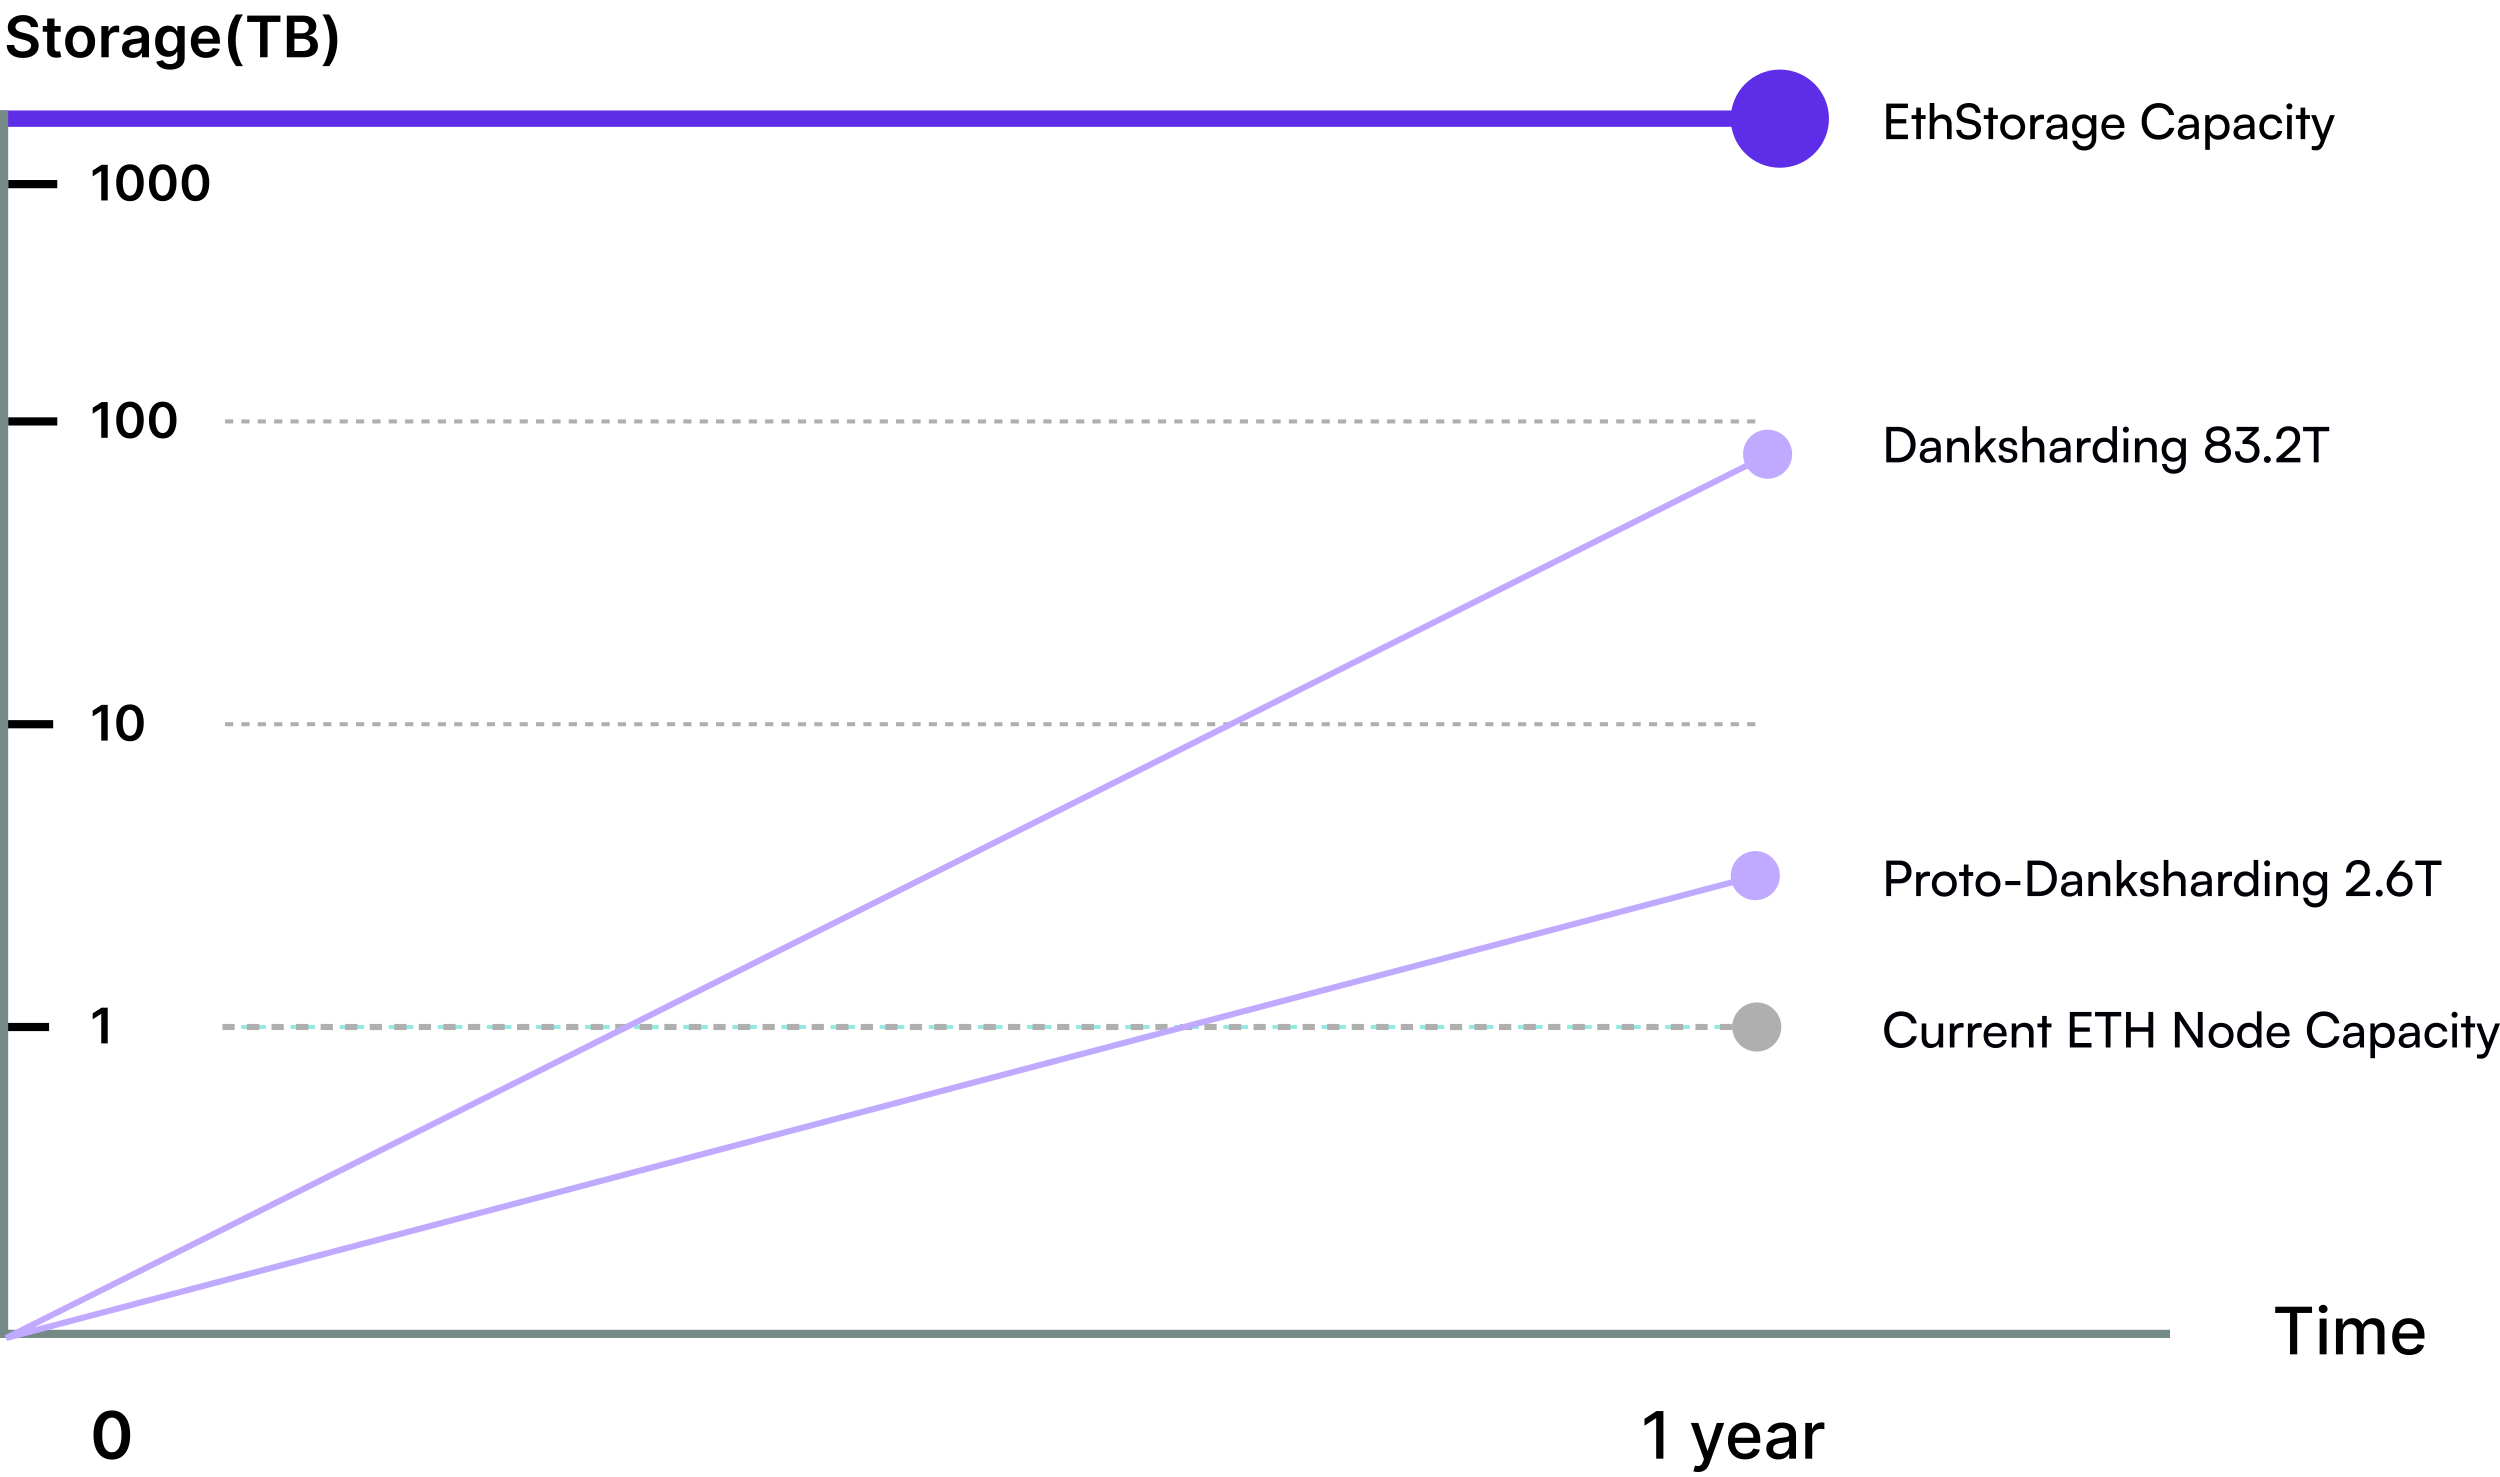 <svg width="611" height="361" viewBox="0 0 611 361" fill="none" xmlns="http://www.w3.org/2000/svg">
<path d="M406.534 344.864V356.5H404.773V346.625H404.705L401.92 348.443V346.761L404.824 344.864H406.534ZM415.013 359.773C414.759 359.773 414.528 359.752 414.32 359.71C414.111 359.672 413.956 359.631 413.854 359.585L414.263 358.193C414.573 358.277 414.85 358.313 415.092 358.301C415.335 358.29 415.549 358.199 415.734 358.028C415.924 357.858 416.09 357.58 416.234 357.193L416.445 356.614L413.251 347.773H415.07L417.28 354.545H417.371L419.581 347.773H421.405L417.808 357.665C417.642 358.119 417.429 358.504 417.172 358.818C416.914 359.136 416.607 359.375 416.251 359.534C415.895 359.693 415.482 359.773 415.013 359.773ZM426.466 356.676C425.606 356.676 424.866 356.492 424.244 356.125C423.627 355.754 423.15 355.233 422.812 354.562C422.479 353.888 422.312 353.098 422.312 352.193C422.312 351.299 422.479 350.511 422.812 349.83C423.15 349.148 423.619 348.616 424.222 348.233C424.828 347.85 425.536 347.659 426.347 347.659C426.839 347.659 427.316 347.741 427.778 347.903C428.241 348.066 428.655 348.322 429.023 348.67C429.39 349.019 429.68 349.472 429.892 350.028C430.104 350.581 430.21 351.254 430.21 352.045V352.648H423.273V351.375H428.545C428.545 350.928 428.455 350.532 428.273 350.188C428.091 349.839 427.835 349.564 427.506 349.364C427.18 349.163 426.797 349.062 426.358 349.062C425.881 349.062 425.464 349.18 425.108 349.415C424.756 349.646 424.483 349.949 424.29 350.324C424.1 350.695 424.006 351.098 424.006 351.534V352.528C424.006 353.112 424.108 353.608 424.312 354.017C424.521 354.426 424.811 354.739 425.182 354.955C425.553 355.167 425.987 355.273 426.483 355.273C426.805 355.273 427.098 355.227 427.364 355.136C427.629 355.042 427.858 354.902 428.051 354.716C428.244 354.53 428.392 354.301 428.494 354.028L430.102 354.318C429.973 354.792 429.742 355.206 429.409 355.562C429.08 355.915 428.665 356.189 428.165 356.386C427.669 356.58 427.102 356.676 426.466 356.676ZM434.635 356.693C434.082 356.693 433.582 356.591 433.135 356.386C432.688 356.178 432.334 355.877 432.072 355.483C431.815 355.089 431.686 354.606 431.686 354.034C431.686 353.542 431.781 353.136 431.97 352.818C432.16 352.5 432.415 352.248 432.737 352.062C433.059 351.877 433.419 351.737 433.817 351.642C434.214 351.547 434.62 351.475 435.033 351.426C435.555 351.366 435.98 351.316 436.305 351.278C436.631 351.237 436.868 351.17 437.016 351.08C437.163 350.989 437.237 350.841 437.237 350.636V350.597C437.237 350.1 437.097 349.716 436.817 349.443C436.54 349.17 436.127 349.034 435.578 349.034C435.006 349.034 434.555 349.161 434.226 349.415C433.9 349.665 433.675 349.943 433.55 350.25L431.953 349.886C432.143 349.356 432.419 348.928 432.783 348.602C433.15 348.273 433.572 348.034 434.05 347.886C434.527 347.735 435.029 347.659 435.555 347.659C435.904 347.659 436.273 347.701 436.663 347.784C437.057 347.864 437.425 348.011 437.766 348.227C438.11 348.443 438.393 348.752 438.612 349.153C438.832 349.551 438.942 350.068 438.942 350.705V356.5H437.283V355.307H437.214C437.105 355.527 436.94 355.742 436.72 355.955C436.5 356.167 436.218 356.343 435.874 356.483C435.529 356.623 435.116 356.693 434.635 356.693ZM435.004 355.33C435.474 355.33 435.875 355.237 436.209 355.051C436.546 354.866 436.802 354.623 436.976 354.324C437.154 354.021 437.243 353.697 437.243 353.352V352.227C437.182 352.288 437.065 352.345 436.891 352.398C436.72 352.447 436.525 352.491 436.305 352.528C436.086 352.562 435.872 352.595 435.663 352.625C435.455 352.652 435.281 352.674 435.141 352.693C434.811 352.735 434.51 352.805 434.237 352.903C433.968 353.002 433.752 353.144 433.589 353.33C433.43 353.511 433.351 353.754 433.351 354.057C433.351 354.477 433.506 354.795 433.817 355.011C434.127 355.223 434.523 355.33 435.004 355.33ZM441.205 356.5V347.773H442.847V349.159H442.938C443.097 348.689 443.377 348.32 443.778 348.051C444.184 347.778 444.642 347.642 445.153 347.642C445.259 347.642 445.384 347.646 445.528 347.653C445.676 347.661 445.792 347.67 445.875 347.682V349.307C445.807 349.288 445.686 349.267 445.511 349.244C445.337 349.218 445.163 349.205 444.989 349.205C444.587 349.205 444.229 349.29 443.915 349.46C443.604 349.627 443.358 349.86 443.176 350.159C442.994 350.455 442.903 350.792 442.903 351.17V356.5H441.205Z" fill="black"/>
<path d="M55 177H431" stroke="#AFAFAF" stroke-dasharray="2 2"/>
<path d="M55 103H431" stroke="#AFAFAF" stroke-dasharray="2 2"/>
<path d="M10 29H431" stroke="#E4CC0C" stroke-dasharray="2 2"/>
<path d="M55 251H431" stroke="#93EAE2" stroke-dasharray="2 2"/>
<path fill-rule="evenodd" clip-rule="evenodd" d="M2 46H14V44H2V46ZM14 104H2V102H14V104ZM1 178H13V176H1V178ZM0 252H12V250H0V252Z" fill="black"/>
<path d="M26.325 40.273V49H24.744V41.811H24.693L22.652 43.115V41.666L24.821 40.273H26.325ZM31.767 49.166C31.065 49.166 30.463 48.989 29.96 48.633C29.46 48.276 29.075 47.76 28.805 47.087C28.538 46.41 28.405 45.597 28.405 44.645C28.408 43.693 28.543 42.883 28.81 42.216C29.079 41.545 29.465 41.034 29.965 40.682C30.467 40.33 31.068 40.153 31.767 40.153C32.466 40.153 33.067 40.33 33.57 40.682C34.072 41.034 34.457 41.545 34.724 42.216C34.994 42.886 35.129 43.696 35.129 44.645C35.129 45.599 34.994 46.415 34.724 47.091C34.457 47.764 34.072 48.278 33.57 48.633C33.07 48.989 32.469 49.166 31.767 49.166ZM31.767 47.832C32.312 47.832 32.743 47.564 33.058 47.027C33.376 46.487 33.535 45.693 33.535 44.645C33.535 43.952 33.463 43.369 33.318 42.898C33.173 42.426 32.969 42.071 32.705 41.832C32.44 41.591 32.128 41.47 31.767 41.47C31.224 41.47 30.796 41.74 30.48 42.28C30.165 42.817 30.006 43.605 30.003 44.645C30 45.341 30.07 45.926 30.212 46.401C30.357 46.875 30.561 47.233 30.825 47.474C31.09 47.713 31.403 47.832 31.767 47.832ZM39.771 49.166C39.069 49.166 38.467 48.989 37.964 48.633C37.464 48.276 37.079 47.76 36.809 47.087C36.542 46.41 36.409 45.597 36.409 44.645C36.412 43.693 36.547 42.883 36.814 42.216C37.084 41.545 37.468 41.034 37.968 40.682C38.471 40.33 39.072 40.153 39.771 40.153C40.47 40.153 41.071 40.33 41.574 40.682C42.076 41.034 42.461 41.545 42.728 42.216C42.998 42.886 43.133 43.696 43.133 44.645C43.133 45.599 42.998 46.415 42.728 47.091C42.461 47.764 42.076 48.278 41.574 48.633C41.074 48.989 40.473 49.166 39.771 49.166ZM39.771 47.832C40.316 47.832 40.747 47.564 41.062 47.027C41.38 46.487 41.539 45.693 41.539 44.645C41.539 43.952 41.467 43.369 41.322 42.898C41.177 42.426 40.973 42.071 40.709 41.832C40.444 41.591 40.132 41.47 39.771 41.47C39.228 41.47 38.799 41.74 38.484 42.28C38.169 42.817 38.01 43.605 38.007 44.645C38.004 45.341 38.074 45.926 38.216 46.401C38.36 46.875 38.565 47.233 38.829 47.474C39.093 47.713 39.407 47.832 39.771 47.832ZM47.775 49.166C47.073 49.166 46.471 48.989 45.968 48.633C45.468 48.276 45.083 47.76 44.813 47.087C44.546 46.41 44.413 45.597 44.413 44.645C44.416 43.693 44.55 42.883 44.818 42.216C45.087 41.545 45.472 41.034 45.972 40.682C46.475 40.33 47.076 40.153 47.775 40.153C48.474 40.153 49.075 40.33 49.577 40.682C50.08 41.034 50.465 41.545 50.732 42.216C51.002 42.886 51.137 43.696 51.137 44.645C51.137 45.599 51.002 46.415 50.732 47.091C50.465 47.764 50.08 48.278 49.577 48.633C49.077 48.989 48.477 49.166 47.775 49.166ZM47.775 47.832C48.32 47.832 48.751 47.564 49.066 47.027C49.384 46.487 49.543 45.693 49.543 44.645C49.543 43.952 49.471 43.369 49.326 42.898C49.181 42.426 48.977 42.071 48.712 41.832C48.448 41.591 48.136 41.47 47.775 41.47C47.232 41.47 46.803 41.74 46.488 42.28C46.173 42.817 46.014 43.605 46.011 44.645C46.008 45.341 46.077 45.926 46.219 46.401C46.364 46.875 46.569 47.233 46.833 47.474C47.097 47.713 47.411 47.832 47.775 47.832Z" fill="black"/>
<path d="M26.325 172.273V181H24.744V173.811H24.693L22.652 175.115V173.666L24.821 172.273H26.325ZM31.767 181.166C31.065 181.166 30.463 180.989 29.96 180.634C29.46 180.276 29.075 179.76 28.805 179.087C28.538 178.411 28.405 177.597 28.405 176.645C28.408 175.693 28.543 174.884 28.81 174.216C29.079 173.545 29.465 173.034 29.965 172.682C30.467 172.33 31.068 172.153 31.767 172.153C32.466 172.153 33.067 172.33 33.57 172.682C34.072 173.034 34.457 173.545 34.724 174.216C34.994 174.886 35.129 175.696 35.129 176.645C35.129 177.599 34.994 178.415 34.724 179.091C34.457 179.764 34.072 180.278 33.57 180.634C33.07 180.989 32.469 181.166 31.767 181.166ZM31.767 179.832C32.312 179.832 32.743 179.564 33.058 179.027C33.376 178.487 33.535 177.693 33.535 176.645C33.535 175.952 33.463 175.369 33.318 174.898C33.173 174.426 32.969 174.071 32.705 173.832C32.44 173.591 32.128 173.47 31.767 173.47C31.224 173.47 30.796 173.74 30.48 174.28C30.165 174.817 30.006 175.605 30.003 176.645C30 177.341 30.07 177.926 30.212 178.401C30.357 178.875 30.561 179.233 30.825 179.474C31.09 179.713 31.403 179.832 31.767 179.832Z" fill="black"/>
<path d="M26.325 98.273V107H24.744V99.811H24.693L22.652 101.115V99.666L24.821 98.273H26.325ZM31.767 107.166C31.065 107.166 30.463 106.989 29.96 106.634C29.46 106.276 29.075 105.76 28.805 105.087C28.538 104.411 28.405 103.597 28.405 102.645C28.408 101.693 28.543 100.884 28.81 100.216C29.079 99.546 29.465 99.034 29.965 98.682C30.467 98.329 31.068 98.153 31.767 98.153C32.466 98.153 33.067 98.329 33.57 98.682C34.072 99.034 34.457 99.546 34.724 100.216C34.994 100.886 35.129 101.696 35.129 102.645C35.129 103.599 34.994 104.415 34.724 105.091C34.457 105.764 34.072 106.278 33.57 106.634C33.07 106.989 32.469 107.166 31.767 107.166ZM31.767 105.832C32.312 105.832 32.743 105.564 33.058 105.027C33.376 104.487 33.535 103.693 33.535 102.645C33.535 101.952 33.463 101.369 33.318 100.898C33.173 100.426 32.969 100.071 32.705 99.832C32.44 99.591 32.128 99.47 31.767 99.47C31.224 99.47 30.796 99.74 30.48 100.28C30.165 100.817 30.006 101.605 30.003 102.645C30 103.341 30.07 103.926 30.212 104.401C30.357 104.875 30.561 105.233 30.825 105.474C31.09 105.713 31.403 105.832 31.767 105.832ZM39.771 107.166C39.069 107.166 38.467 106.989 37.964 106.634C37.464 106.276 37.079 105.76 36.809 105.087C36.542 104.411 36.409 103.597 36.409 102.645C36.412 101.693 36.547 100.884 36.814 100.216C37.084 99.546 37.468 99.034 37.968 98.682C38.471 98.329 39.072 98.153 39.771 98.153C40.47 98.153 41.071 98.329 41.574 98.682C42.076 99.034 42.461 99.546 42.728 100.216C42.998 100.886 43.133 101.696 43.133 102.645C43.133 103.599 42.998 104.415 42.728 105.091C42.461 105.764 42.076 106.278 41.574 106.634C41.074 106.989 40.473 107.166 39.771 107.166ZM39.771 105.832C40.316 105.832 40.747 105.564 41.062 105.027C41.38 104.487 41.539 103.693 41.539 102.645C41.539 101.952 41.467 101.369 41.322 100.898C41.177 100.426 40.973 100.071 40.709 99.832C40.444 99.591 40.132 99.47 39.771 99.47C39.228 99.47 38.799 99.74 38.484 100.28C38.169 100.817 38.01 101.605 38.007 102.645C38.004 103.341 38.074 103.926 38.216 104.401C38.36 104.875 38.565 105.233 38.829 105.474C39.093 105.713 39.407 105.832 39.771 105.832Z" fill="black"/>
<path d="M26.325 246.273V255H24.744V247.811H24.693L22.652 249.115V247.666L24.821 246.273H26.325Z" fill="black"/>
<path d="M27.335 356.722C26.4 356.722 25.597 356.485 24.926 356.011C24.259 355.534 23.746 354.847 23.386 353.949C23.03 353.047 22.852 351.962 22.852 350.693C22.856 349.424 23.036 348.345 23.392 347.455C23.752 346.561 24.265 345.879 24.932 345.409C25.602 344.939 26.403 344.705 27.335 344.705C28.267 344.705 29.068 344.939 29.739 345.409C30.409 345.879 30.922 346.561 31.278 347.455C31.638 348.348 31.818 349.428 31.818 350.693C31.818 351.966 31.638 353.053 31.278 353.955C30.922 354.852 30.409 355.538 29.739 356.011C29.072 356.485 28.271 356.722 27.335 356.722ZM27.335 354.943C28.062 354.943 28.636 354.585 29.057 353.869C29.481 353.15 29.693 352.091 29.693 350.693C29.693 349.769 29.597 348.992 29.403 348.364C29.21 347.735 28.938 347.261 28.585 346.943C28.233 346.621 27.816 346.46 27.335 346.46C26.612 346.46 26.04 346.82 25.619 347.54C25.199 348.256 24.987 349.307 24.983 350.693C24.979 351.621 25.072 352.402 25.261 353.034C25.454 353.667 25.727 354.144 26.079 354.466C26.432 354.784 26.85 354.943 27.335 354.943Z" fill="black"/>
<path d="M0 29H430" stroke="#5E2DE8" stroke-width="4"/>
<path d="M54.355 251L432.855 251" stroke="#AFAFAF" stroke-width="1.5" stroke-dasharray="3 3"/>
<circle cx="429.355" cy="251" r="6" fill="#AFAFAF"/>
<path d="M1 27L1 326L530.355 326" stroke="#758987" stroke-width="2"/>
<circle cx="435" cy="29" r="12" fill="#5E2DE8"/>
<circle cx="432" cy="111" r="6" fill="#C0AAFF"/>
<circle cx="429" cy="214" r="6" fill="#C0AAFF"/>
<path d="M466.3 34H461.008V25.324H466.3V26.404H462.184V29.116H465.892V30.16H462.184V32.908H466.3V34ZM469.468 34H468.34V29.08H467.188V28.132H468.34V26.296H469.468V28.132H470.62V29.08H469.468V34ZM472.76 33.988H471.632V25.168H472.76V29.032C473.132 28.396 473.84 27.964 474.752 27.964C476.252 27.964 476.972 28.912 476.972 30.412V34H475.844V30.664C475.844 29.476 475.28 28.996 474.44 28.996C473.348 28.996 472.76 29.788 472.76 30.796V33.988ZM478.223 27.664C478.223 26.176 479.423 25.168 481.211 25.168C482.867 25.168 483.935 26.092 484.031 27.592H482.843C482.783 26.728 482.171 26.224 481.199 26.224C480.107 26.224 479.399 26.776 479.399 27.628C479.399 28.324 479.795 28.744 480.611 28.936L482.039 29.272C483.455 29.596 484.175 30.364 484.175 31.588C484.175 33.148 482.963 34.144 481.115 34.144C479.351 34.144 478.175 33.22 478.103 31.732H479.303C479.327 32.56 480.023 33.088 481.115 33.088C482.267 33.088 482.999 32.548 482.999 31.684C482.999 31 482.627 30.568 481.799 30.376L480.371 30.052C478.955 29.728 478.223 28.912 478.223 27.664ZM487.117 34H485.989V29.08H484.837V28.132H485.989V26.296H487.117V28.132H488.269V29.08H487.117V34ZM488.838 31.06C488.838 29.248 490.134 27.976 491.898 27.976C493.65 27.976 494.946 29.248 494.946 31.06C494.946 32.872 493.65 34.144 491.898 34.144C490.134 34.144 488.838 32.872 488.838 31.06ZM489.978 31.06C489.978 32.284 490.758 33.136 491.898 33.136C493.026 33.136 493.818 32.284 493.818 31.06C493.818 29.836 493.026 28.984 491.898 28.984C490.758 28.984 489.978 29.836 489.978 31.06ZM499.555 28.084V29.116H499.051C497.983 29.116 497.323 29.764 497.323 30.892V34H496.195V28.144H497.251L497.323 29.032C497.563 28.42 498.151 28.012 498.955 28.012C499.159 28.012 499.327 28.036 499.555 28.084ZM502.095 34.144C500.835 34.144 500.091 33.436 500.091 32.368C500.091 31.288 500.895 30.616 502.275 30.508L504.123 30.364V30.196C504.123 29.212 503.535 28.864 502.743 28.864C501.795 28.864 501.255 29.284 501.255 29.992H500.271C500.271 28.768 501.279 27.964 502.791 27.964C504.243 27.964 505.227 28.732 505.227 30.316V34H504.267L504.147 33.052C503.847 33.724 503.043 34.144 502.095 34.144ZM502.419 33.268C503.487 33.268 504.135 32.572 504.135 31.468V31.156L502.635 31.276C501.639 31.372 501.231 31.756 501.231 32.332C501.231 32.956 501.687 33.268 502.419 33.268ZM506.417 30.916C506.417 29.26 507.485 27.964 509.189 27.964C510.137 27.964 510.869 28.396 511.241 29.128L511.325 28.132H512.333V33.76C512.333 35.608 511.193 36.784 509.393 36.784C507.797 36.784 506.705 35.884 506.489 34.396H507.617C507.761 35.26 508.409 35.764 509.393 35.764C510.497 35.764 511.217 35.044 511.217 33.928V32.752C510.833 33.436 510.065 33.844 509.141 33.844C507.473 33.844 506.417 32.56 506.417 30.916ZM507.545 30.892C507.545 31.996 508.229 32.86 509.333 32.86C510.473 32.86 511.169 32.044 511.169 30.892C511.169 29.764 510.497 28.948 509.345 28.948C508.217 28.948 507.545 29.812 507.545 30.892ZM516.493 34.144C514.765 34.144 513.577 32.896 513.577 31.072C513.577 29.236 514.741 27.964 516.445 27.964C518.113 27.964 519.205 29.116 519.205 30.856V31.276L514.669 31.288C514.753 32.524 515.401 33.208 516.517 33.208C517.393 33.208 517.969 32.848 518.161 32.176H519.217C518.929 33.436 517.945 34.144 516.493 34.144ZM516.445 28.912C515.461 28.912 514.837 29.5 514.693 30.532H518.077C518.077 29.56 517.441 28.912 516.445 28.912ZM527.538 34.132C525.066 34.132 523.422 32.356 523.422 29.668C523.422 26.992 525.114 25.18 527.598 25.18C529.554 25.18 531.054 26.344 531.378 28.12H530.118C529.794 26.992 528.822 26.308 527.562 26.308C525.81 26.308 524.658 27.628 524.658 29.656C524.658 31.684 525.81 33.004 527.562 33.004C528.834 33.004 529.842 32.32 530.166 31.252H531.414C531.042 32.98 529.494 34.132 527.538 34.132ZM534.262 34.144C533.002 34.144 532.258 33.436 532.258 32.368C532.258 31.288 533.062 30.616 534.442 30.508L536.29 30.364V30.196C536.29 29.212 535.702 28.864 534.91 28.864C533.962 28.864 533.422 29.284 533.422 29.992H532.438C532.438 28.768 533.446 27.964 534.958 27.964C536.41 27.964 537.394 28.732 537.394 30.316V34H536.434L536.314 33.052C536.014 33.724 535.21 34.144 534.262 34.144ZM534.586 33.268C535.654 33.268 536.302 32.572 536.302 31.468V31.156L534.802 31.276C533.806 31.372 533.398 31.756 533.398 32.332C533.398 32.956 533.854 33.268 534.586 33.268ZM538.957 36.628V28.132H539.977L540.061 29.188C540.457 28.384 541.249 27.964 542.185 27.964C543.865 27.964 544.909 29.224 544.909 31.024C544.909 32.812 543.925 34.156 542.185 34.156C541.249 34.156 540.469 33.76 540.085 33.04V36.628H538.957ZM540.097 31.072C540.097 32.272 540.793 33.136 541.945 33.136C543.097 33.136 543.781 32.272 543.781 31.072C543.781 29.86 543.097 28.996 541.945 28.996C540.793 28.996 540.097 29.848 540.097 31.072ZM547.868 34.144C546.608 34.144 545.864 33.436 545.864 32.368C545.864 31.288 546.668 30.616 548.048 30.508L549.896 30.364V30.196C549.896 29.212 549.308 28.864 548.516 28.864C547.568 28.864 547.028 29.284 547.028 29.992H546.044C546.044 28.768 547.052 27.964 548.564 27.964C550.016 27.964 551 28.732 551 30.316V34H550.04L549.92 33.052C549.62 33.724 548.816 34.144 547.868 34.144ZM548.192 33.268C549.26 33.268 549.908 32.572 549.908 31.468V31.156L548.408 31.276C547.412 31.372 547.004 31.756 547.004 32.332C547.004 32.956 547.46 33.268 548.192 33.268ZM552.178 31.072C552.178 29.236 553.342 27.964 555.058 27.964C556.534 27.964 557.566 28.804 557.77 30.112H556.642C556.45 29.368 555.85 28.972 555.094 28.972C554.026 28.972 553.294 29.788 553.294 31.06C553.294 32.32 553.978 33.136 555.046 33.136C555.85 33.136 556.45 32.716 556.654 32.02H557.782C557.554 33.292 556.462 34.144 555.046 34.144C553.318 34.144 552.178 32.92 552.178 31.072ZM559.524 26.74C559.116 26.74 558.78 26.404 558.78 25.996C558.78 25.576 559.116 25.252 559.524 25.252C559.932 25.252 560.268 25.576 560.268 25.996C560.268 26.404 559.932 26.74 559.524 26.74ZM558.972 34V28.132H560.1V34H558.972ZM563.394 34H562.266V29.08H561.114V28.132H562.266V26.296H563.394V28.132H564.546V29.08H563.394V34ZM564.994 36.628V35.704H565.75C566.29 35.704 566.722 35.62 566.998 34.876L567.202 34.312L564.838 28.132H566.026L567.73 32.86L569.47 28.132H570.634L567.862 35.32C567.466 36.328 566.878 36.748 565.978 36.748C565.606 36.748 565.294 36.7 564.994 36.628Z" fill="black"/>
<path d="M464.608 256.132C462.136 256.132 460.492 254.356 460.492 251.668C460.492 248.992 462.184 247.18 464.668 247.18C466.624 247.18 468.124 248.344 468.448 250.12H467.188C466.864 248.992 465.892 248.308 464.632 248.308C462.88 248.308 461.728 249.628 461.728 251.656C461.728 253.684 462.88 255.004 464.632 255.004C465.904 255.004 466.912 254.32 467.236 253.252H468.484C468.112 254.98 466.564 256.132 464.608 256.132ZM473.79 250.132H474.906V256H473.898L473.778 255.112C473.442 255.724 472.662 256.144 471.798 256.144C470.43 256.144 469.662 255.22 469.662 253.78V250.132H470.79V253.408C470.79 254.668 471.33 255.148 472.194 255.148C473.226 255.148 473.79 254.488 473.79 253.228V250.132ZM479.903 250.084V251.116H479.399C478.331 251.116 477.671 251.764 477.671 252.892V256H476.543V250.144H477.599L477.671 251.032C477.911 250.42 478.499 250.012 479.303 250.012C479.507 250.012 479.675 250.036 479.903 250.084ZM484.321 250.084V251.116H483.817C482.749 251.116 482.089 251.764 482.089 252.892V256H480.961V250.144H482.017L482.089 251.032C482.329 250.42 482.917 250.012 483.721 250.012C483.925 250.012 484.093 250.036 484.321 250.084ZM487.7 256.144C485.972 256.144 484.784 254.896 484.784 253.072C484.784 251.236 485.948 249.964 487.652 249.964C489.32 249.964 490.412 251.116 490.412 252.856V253.276L485.876 253.288C485.96 254.524 486.608 255.208 487.724 255.208C488.6 255.208 489.176 254.848 489.368 254.176H490.424C490.136 255.436 489.152 256.144 487.7 256.144ZM487.652 250.912C486.668 250.912 486.044 251.5 485.9 252.532H489.284C489.284 251.56 488.648 250.912 487.652 250.912ZM492.799 256H491.671V250.132H492.691L492.811 251.032C493.183 250.36 493.927 249.964 494.755 249.964C496.303 249.964 497.011 250.912 497.011 252.412V256H495.883V252.664C495.883 251.476 495.331 250.996 494.467 250.996C493.411 250.996 492.799 251.752 492.799 252.892V256ZM500.23 256H499.102V251.08H497.95V250.132H499.102V248.296H500.23V250.132H501.382V251.08H500.23V256ZM511.159 256H505.867V247.324H511.159V248.404H507.043V251.116H510.751V252.16H507.043V254.908H511.159V256ZM512.023 248.404V247.324H518.419V248.404H515.815V256H514.639V248.404H512.023ZM520.778 256H519.602V247.324H520.778V251.056H525.074V247.324H526.25V256H525.074V252.148H520.778V256ZM532.719 256H531.543V247.324H532.719L537.159 254.032V247.324H538.335V256H537.159L532.719 249.292V256ZM539.78 253.06C539.78 251.248 541.076 249.976 542.84 249.976C544.592 249.976 545.888 251.248 545.888 253.06C545.888 254.872 544.592 256.144 542.84 256.144C541.076 256.144 539.78 254.872 539.78 253.06ZM540.92 253.06C540.92 254.284 541.7 255.136 542.84 255.136C543.968 255.136 544.76 254.284 544.76 253.06C544.76 251.836 543.968 250.984 542.84 250.984C541.7 250.984 540.92 251.836 540.92 253.06ZM549.488 256.144C547.784 256.144 546.752 254.872 546.752 253.084C546.752 251.284 547.796 249.964 549.536 249.964C550.436 249.964 551.192 250.36 551.588 251.08V247.168H552.704V256H551.696L551.6 254.932C551.216 255.736 550.424 256.144 549.488 256.144ZM549.716 255.124C550.868 255.124 551.576 254.272 551.576 253.048C551.576 251.848 550.868 250.984 549.716 250.984C548.564 250.984 547.892 251.848 547.892 253.048C547.892 254.26 548.564 255.124 549.716 255.124ZM556.864 256.144C555.136 256.144 553.948 254.896 553.948 253.072C553.948 251.236 555.112 249.964 556.816 249.964C558.484 249.964 559.576 251.116 559.576 252.856V253.276L555.04 253.288C555.124 254.524 555.772 255.208 556.888 255.208C557.764 255.208 558.34 254.848 558.532 254.176H559.588C559.3 255.436 558.316 256.144 556.864 256.144ZM556.816 250.912C555.832 250.912 555.208 251.5 555.064 252.532H558.448C558.448 251.56 557.812 250.912 556.816 250.912ZM567.909 256.132C565.437 256.132 563.793 254.356 563.793 251.668C563.793 248.992 565.485 247.18 567.969 247.18C569.925 247.18 571.425 248.344 571.749 250.12H570.489C570.165 248.992 569.193 248.308 567.933 248.308C566.181 248.308 565.029 249.628 565.029 251.656C565.029 253.684 566.181 255.004 567.933 255.004C569.205 255.004 570.213 254.32 570.537 253.252H571.785C571.413 254.98 569.865 256.132 567.909 256.132ZM574.634 256.144C573.374 256.144 572.63 255.436 572.63 254.368C572.63 253.288 573.434 252.616 574.814 252.508L576.662 252.364V252.196C576.662 251.212 576.074 250.864 575.282 250.864C574.334 250.864 573.794 251.284 573.794 251.992H572.81C572.81 250.768 573.818 249.964 575.33 249.964C576.782 249.964 577.766 250.732 577.766 252.316V256H576.806L576.686 255.052C576.386 255.724 575.582 256.144 574.634 256.144ZM574.958 255.268C576.026 255.268 576.674 254.572 576.674 253.468V253.156L575.174 253.276C574.178 253.372 573.77 253.756 573.77 254.332C573.77 254.956 574.226 255.268 574.958 255.268ZM579.328 258.628V250.132H580.348L580.432 251.188C580.828 250.384 581.62 249.964 582.556 249.964C584.236 249.964 585.28 251.224 585.28 253.024C585.28 254.812 584.296 256.156 582.556 256.156C581.62 256.156 580.84 255.76 580.456 255.04V258.628H579.328ZM580.468 253.072C580.468 254.272 581.164 255.136 582.316 255.136C583.468 255.136 584.152 254.272 584.152 253.072C584.152 251.86 583.468 250.996 582.316 250.996C581.164 250.996 580.468 251.848 580.468 253.072ZM588.239 256.144C586.979 256.144 586.235 255.436 586.235 254.368C586.235 253.288 587.039 252.616 588.419 252.508L590.267 252.364V252.196C590.267 251.212 589.679 250.864 588.887 250.864C587.939 250.864 587.399 251.284 587.399 251.992H586.415C586.415 250.768 587.423 249.964 588.935 249.964C590.387 249.964 591.371 250.732 591.371 252.316V256H590.411L590.291 255.052C589.991 255.724 589.187 256.144 588.239 256.144ZM588.563 255.268C589.631 255.268 590.279 254.572 590.279 253.468V253.156L588.779 253.276C587.783 253.372 587.375 253.756 587.375 254.332C587.375 254.956 587.831 255.268 588.563 255.268ZM592.549 253.072C592.549 251.236 593.713 249.964 595.429 249.964C596.905 249.964 597.937 250.804 598.141 252.112H597.013C596.821 251.368 596.221 250.972 595.465 250.972C594.397 250.972 593.665 251.788 593.665 253.06C593.665 254.32 594.349 255.136 595.417 255.136C596.221 255.136 596.821 254.716 597.025 254.02H598.153C597.925 255.292 596.833 256.144 595.417 256.144C593.689 256.144 592.549 254.92 592.549 253.072ZM599.895 248.74C599.487 248.74 599.151 248.404 599.151 247.996C599.151 247.576 599.487 247.252 599.895 247.252C600.303 247.252 600.639 247.576 600.639 247.996C600.639 248.404 600.303 248.74 599.895 248.74ZM599.343 256V250.132H600.471V256H599.343ZM603.765 256H602.637V251.08H601.485V250.132H602.637V248.296H603.765V250.132H604.917V251.08H603.765V256ZM605.365 258.628V257.704H606.121C606.661 257.704 607.093 257.62 607.369 256.876L607.573 256.312L605.209 250.132H606.397L608.101 254.86L609.841 250.132H611.005L608.233 257.32C607.837 258.328 607.249 258.748 606.349 258.748C605.977 258.748 605.665 258.7 605.365 258.628Z" fill="#000106"/>
<path d="M464.38 215.904H462.184V219H461.008V210.324H464.38C466.084 210.324 467.176 211.44 467.176 213.108C467.176 214.728 466.072 215.904 464.38 215.904ZM464.176 211.38H462.184V214.848H464.128C465.292 214.848 465.94 214.164 465.94 213.096C465.94 212.004 465.28 211.38 464.176 211.38ZM471.676 213.084V214.116H471.172C470.104 214.116 469.444 214.764 469.444 215.892V219H468.316V213.144H469.372L469.444 214.032C469.684 213.42 470.272 213.012 471.076 213.012C471.28 213.012 471.448 213.036 471.676 213.084ZM472.139 216.06C472.139 214.248 473.435 212.976 475.199 212.976C476.951 212.976 478.247 214.248 478.247 216.06C478.247 217.872 476.951 219.144 475.199 219.144C473.435 219.144 472.139 217.872 472.139 216.06ZM473.279 216.06C473.279 217.284 474.059 218.136 475.199 218.136C476.327 218.136 477.119 217.284 477.119 216.06C477.119 214.836 476.327 213.984 475.199 213.984C474.059 213.984 473.279 214.836 473.279 216.06ZM481.093 219H479.965V214.08H478.813V213.132H479.965V211.296H481.093V213.132H482.245V214.08H481.093V219ZM482.815 216.06C482.815 214.248 484.111 212.976 485.875 212.976C487.627 212.976 488.923 214.248 488.923 216.06C488.923 217.872 487.627 219.144 485.875 219.144C484.111 219.144 482.815 217.872 482.815 216.06ZM483.955 216.06C483.955 217.284 484.735 218.136 485.875 218.136C487.003 218.136 487.795 217.284 487.795 216.06C487.795 214.836 487.003 213.984 485.875 213.984C484.735 213.984 483.955 214.836 483.955 216.06ZM490.111 216.324V215.316H493.771V216.324H490.111ZM498.399 219H495.531V210.324H498.351C500.943 210.324 502.695 212.076 502.695 214.668C502.695 217.248 500.967 219 498.399 219ZM498.267 211.404H496.707V217.908H498.315C500.247 217.908 501.471 216.66 501.471 214.668C501.471 212.652 500.247 211.404 498.267 211.404ZM505.716 219.144C504.456 219.144 503.712 218.436 503.712 217.368C503.712 216.288 504.516 215.616 505.896 215.508L507.744 215.364V215.196C507.744 214.212 507.156 213.864 506.364 213.864C505.416 213.864 504.876 214.284 504.876 214.992H503.892C503.892 213.768 504.9 212.964 506.412 212.964C507.864 212.964 508.848 213.732 508.848 215.316V219H507.888L507.768 218.052C507.468 218.724 506.664 219.144 505.716 219.144ZM506.04 218.268C507.108 218.268 507.756 217.572 507.756 216.468V216.156L506.256 216.276C505.26 216.372 504.852 216.756 504.852 217.332C504.852 217.956 505.308 218.268 506.04 218.268ZM511.538 219H510.41V213.132H511.43L511.55 214.032C511.922 213.36 512.666 212.964 513.494 212.964C515.042 212.964 515.75 213.912 515.75 215.412V219H514.622V215.664C514.622 214.476 514.07 213.996 513.206 213.996C512.15 213.996 511.538 214.752 511.538 215.892V219ZM518.464 219H517.336V210.168H518.464V215.892L521.068 213.132H522.484L520.24 215.472L522.472 219H521.176L519.46 216.288L518.464 217.332V219ZM522.961 217.296H524.041C524.041 217.896 524.497 218.256 525.241 218.256C526.033 218.256 526.489 217.932 526.489 217.392C526.489 216.996 526.297 216.756 525.685 216.6L524.653 216.36C523.609 216.108 523.117 215.592 523.117 214.728C523.117 213.648 524.029 212.964 525.325 212.964C526.609 212.964 527.449 213.684 527.473 214.8H526.393C526.369 214.212 525.973 213.84 525.289 213.84C524.581 213.84 524.185 214.152 524.185 214.692C524.185 215.088 524.473 215.352 525.049 215.496L526.081 215.748C527.077 215.988 527.569 216.444 527.569 217.32C527.569 218.436 526.609 219.144 525.217 219.144C523.837 219.144 522.961 218.412 522.961 217.296ZM529.948 218.988H528.82V210.168H529.948V214.032C530.32 213.396 531.028 212.964 531.94 212.964C533.44 212.964 534.16 213.912 534.16 215.412V219H533.032V215.664C533.032 214.476 532.468 213.996 531.628 213.996C530.536 213.996 529.948 214.788 529.948 215.796V218.988ZM537.438 219.144C536.178 219.144 535.434 218.436 535.434 217.368C535.434 216.288 536.238 215.616 537.618 215.508L539.466 215.364V215.196C539.466 214.212 538.878 213.864 538.086 213.864C537.138 213.864 536.598 214.284 536.598 214.992H535.614C535.614 213.768 536.622 212.964 538.134 212.964C539.586 212.964 540.57 213.732 540.57 215.316V219H539.61L539.49 218.052C539.19 218.724 538.386 219.144 537.438 219.144ZM537.762 218.268C538.83 218.268 539.478 217.572 539.478 216.468V216.156L537.978 216.276C536.982 216.372 536.574 216.756 536.574 217.332C536.574 217.956 537.03 218.268 537.762 218.268ZM545.492 213.084V214.116H544.988C543.92 214.116 543.26 214.764 543.26 215.892V219H542.132V213.144H543.188L543.26 214.032C543.5 213.42 544.088 213.012 544.892 213.012C545.096 213.012 545.264 213.036 545.492 213.084ZM548.691 219.144C546.987 219.144 545.955 217.872 545.955 216.084C545.955 214.284 546.999 212.964 548.739 212.964C549.639 212.964 550.395 213.36 550.791 214.08V210.168H551.907V219H550.899L550.803 217.932C550.419 218.736 549.627 219.144 548.691 219.144ZM548.919 218.124C550.071 218.124 550.779 217.272 550.779 216.048C550.779 214.848 550.071 213.984 548.919 213.984C547.767 213.984 547.095 214.848 547.095 216.048C547.095 217.26 547.767 218.124 548.919 218.124ZM554.087 211.74C553.679 211.74 553.343 211.404 553.343 210.996C553.343 210.576 553.679 210.252 554.087 210.252C554.495 210.252 554.831 210.576 554.831 210.996C554.831 211.404 554.495 211.74 554.087 211.74ZM553.535 219V213.132H554.663V219H553.535ZM557.428 219H556.3V213.132H557.32L557.44 214.032C557.812 213.36 558.556 212.964 559.384 212.964C560.932 212.964 561.64 213.912 561.64 215.412V219H560.512V215.664C560.512 214.476 559.96 213.996 559.096 213.996C558.04 213.996 557.428 214.752 557.428 215.892V219ZM562.831 215.916C562.831 214.26 563.899 212.964 565.603 212.964C566.551 212.964 567.283 213.396 567.655 214.128L567.739 213.132H568.747V218.76C568.747 220.608 567.607 221.784 565.807 221.784C564.211 221.784 563.119 220.884 562.903 219.396H564.031C564.175 220.26 564.823 220.764 565.807 220.764C566.911 220.764 567.631 220.044 567.631 218.928V217.752C567.247 218.436 566.479 218.844 565.555 218.844C563.887 218.844 562.831 217.56 562.831 215.916ZM563.959 215.892C563.959 216.996 564.643 217.86 565.747 217.86C566.887 217.86 567.583 217.044 567.583 215.892C567.583 214.764 566.911 213.948 565.759 213.948C564.631 213.948 563.959 214.812 563.959 215.892ZM579.248 218.988L573.392 219V218.1L576.188 215.688C577.592 214.476 577.988 213.888 577.988 212.964C577.988 211.872 577.364 211.224 576.32 211.224C575.252 211.224 574.556 212.004 574.532 213.24H573.356C573.392 211.38 574.568 210.168 576.332 210.168C578.072 210.168 579.188 211.224 579.188 212.892C579.188 214.128 578.576 215.004 577.04 216.336L575.24 217.896H579.248V218.988ZM581.504 219.144C581.036 219.144 580.64 218.76 580.64 218.304C580.64 217.836 581.036 217.452 581.504 217.452C581.96 217.452 582.356 217.836 582.356 218.304C582.356 218.76 581.96 219.144 581.504 219.144ZM584.493 213.072L586.521 210.324H587.889L585.717 213.204C586.017 213.084 586.329 213.024 586.629 213.024C588.429 213.024 589.641 214.32 589.641 216.036C589.641 217.848 588.273 219.144 586.485 219.144C584.685 219.144 583.293 217.788 583.293 216.036C583.293 215.004 583.605 214.284 584.493 213.072ZM584.493 216.048C584.493 217.236 585.309 218.088 586.485 218.088C587.637 218.088 588.453 217.236 588.453 216.048C588.453 214.86 587.637 214.02 586.485 214.02C585.309 214.02 584.493 214.86 584.493 216.048ZM590.305 211.404V210.324H596.701V211.404H594.097V219H592.921V211.404H590.305Z" fill="#000106"/>
<path d="M556.06 320.875V319.364H565.066V320.875H561.435V331H559.685V320.875H556.06ZM566.919 331V322.273H568.618V331H566.919ZM567.777 320.926C567.482 320.926 567.228 320.828 567.016 320.631C566.808 320.43 566.703 320.191 566.703 319.915C566.703 319.634 566.808 319.396 567.016 319.199C567.228 318.998 567.482 318.898 567.777 318.898C568.073 318.898 568.325 318.998 568.533 319.199C568.745 319.396 568.851 319.634 568.851 319.915C568.851 320.191 568.745 320.43 568.533 320.631C568.325 320.828 568.073 320.926 567.777 320.926ZM570.904 331V322.273H572.534V323.693H572.642C572.824 323.212 573.122 322.837 573.534 322.568C573.947 322.295 574.442 322.159 575.017 322.159C575.601 322.159 576.089 322.295 576.483 322.568C576.881 322.841 577.175 323.216 577.364 323.693H577.455C577.663 323.227 577.995 322.856 578.449 322.58C578.904 322.299 579.445 322.159 580.074 322.159C580.866 322.159 581.512 322.407 582.012 322.903C582.516 323.4 582.767 324.148 582.767 325.148V331H581.069V325.307C581.069 324.716 580.908 324.288 580.586 324.023C580.264 323.758 579.879 323.625 579.432 323.625C578.879 323.625 578.449 323.795 578.142 324.136C577.836 324.473 577.682 324.907 577.682 325.438V331H575.989V325.199C575.989 324.725 575.841 324.345 575.546 324.057C575.25 323.769 574.866 323.625 574.392 323.625C574.07 323.625 573.773 323.71 573.5 323.881C573.231 324.047 573.014 324.28 572.847 324.58C572.684 324.879 572.603 325.225 572.603 325.619V331H570.904ZM588.806 331.176C587.946 331.176 587.205 330.992 586.584 330.625C585.967 330.254 585.489 329.733 585.152 329.062C584.819 328.388 584.652 327.598 584.652 326.693C584.652 325.799 584.819 325.011 585.152 324.33C585.489 323.648 585.959 323.116 586.561 322.733C587.167 322.35 587.876 322.159 588.686 322.159C589.179 322.159 589.656 322.241 590.118 322.403C590.58 322.566 590.995 322.822 591.363 323.17C591.73 323.519 592.02 323.972 592.232 324.528C592.444 325.081 592.55 325.754 592.55 326.545V327.148H585.613V325.875H590.885C590.885 325.428 590.794 325.032 590.613 324.688C590.431 324.339 590.175 324.064 589.846 323.864C589.52 323.663 589.137 323.562 588.698 323.562C588.221 323.562 587.804 323.68 587.448 323.915C587.096 324.146 586.823 324.449 586.63 324.824C586.44 325.195 586.346 325.598 586.346 326.034V327.028C586.346 327.612 586.448 328.108 586.652 328.517C586.861 328.926 587.15 329.239 587.522 329.455C587.893 329.667 588.327 329.773 588.823 329.773C589.145 329.773 589.438 329.727 589.703 329.636C589.969 329.542 590.198 329.402 590.391 329.216C590.584 329.03 590.732 328.801 590.834 328.528L592.442 328.818C592.313 329.292 592.082 329.706 591.749 330.062C591.419 330.415 591.005 330.689 590.505 330.886C590.008 331.08 589.442 331.176 588.806 331.176Z" fill="black"/>
<path d="M463.876 113H461.008V104.324H463.828C466.42 104.324 468.172 106.076 468.172 108.668C468.172 111.248 466.444 113 463.876 113ZM463.744 105.404H462.184V111.908H463.792C465.724 111.908 466.948 110.66 466.948 108.668C466.948 106.652 465.724 105.404 463.744 105.404ZM471.192 113.144C469.932 113.144 469.188 112.436 469.188 111.368C469.188 110.288 469.992 109.616 471.372 109.508L473.22 109.364V109.196C473.22 108.212 472.632 107.864 471.84 107.864C470.892 107.864 470.352 108.284 470.352 108.992H469.368C469.368 107.768 470.376 106.964 471.888 106.964C473.34 106.964 474.324 107.732 474.324 109.316V113H473.364L473.244 112.052C472.944 112.724 472.14 113.144 471.192 113.144ZM471.516 112.268C472.584 112.268 473.232 111.572 473.232 110.468V110.156L471.732 110.276C470.736 110.372 470.328 110.756 470.328 111.332C470.328 111.956 470.784 112.268 471.516 112.268ZM477.014 113H475.886V107.132H476.906L477.026 108.032C477.398 107.36 478.142 106.964 478.97 106.964C480.518 106.964 481.226 107.912 481.226 109.412V113H480.098V109.664C480.098 108.476 479.546 107.996 478.682 107.996C477.626 107.996 477.014 108.752 477.014 109.892V113ZM483.941 113H482.813V104.168H483.941V109.892L486.545 107.132H487.961L485.717 109.472L487.949 113H486.653L484.937 110.288L483.941 111.332V113ZM488.438 111.296H489.518C489.518 111.896 489.974 112.256 490.718 112.256C491.51 112.256 491.966 111.932 491.966 111.392C491.966 110.996 491.774 110.756 491.162 110.6L490.13 110.36C489.086 110.108 488.594 109.592 488.594 108.728C488.594 107.648 489.506 106.964 490.802 106.964C492.086 106.964 492.926 107.684 492.95 108.8H491.87C491.846 108.212 491.45 107.84 490.766 107.84C490.058 107.84 489.662 108.152 489.662 108.692C489.662 109.088 489.95 109.352 490.526 109.496L491.558 109.748C492.554 109.988 493.046 110.444 493.046 111.32C493.046 112.436 492.086 113.144 490.694 113.144C489.314 113.144 488.438 112.412 488.438 111.296ZM495.424 112.988H494.296V104.168H495.424V108.032C495.796 107.396 496.504 106.964 497.416 106.964C498.916 106.964 499.636 107.912 499.636 109.412V113H498.508V109.664C498.508 108.476 497.944 107.996 497.104 107.996C496.012 107.996 495.424 108.788 495.424 109.796V112.988ZM502.915 113.144C501.655 113.144 500.911 112.436 500.911 111.368C500.911 110.288 501.715 109.616 503.095 109.508L504.943 109.364V109.196C504.943 108.212 504.355 107.864 503.563 107.864C502.615 107.864 502.075 108.284 502.075 108.992H501.091C501.091 107.768 502.099 106.964 503.611 106.964C505.063 106.964 506.047 107.732 506.047 109.316V113H505.087L504.967 112.052C504.667 112.724 503.863 113.144 502.915 113.144ZM503.239 112.268C504.307 112.268 504.955 111.572 504.955 110.468V110.156L503.455 110.276C502.459 110.372 502.051 110.756 502.051 111.332C502.051 111.956 502.507 112.268 503.239 112.268ZM510.969 107.084V108.116H510.465C509.397 108.116 508.737 108.764 508.737 109.892V113H507.609V107.144H508.665L508.737 108.032C508.977 107.42 509.565 107.012 510.369 107.012C510.573 107.012 510.741 107.036 510.969 107.084ZM514.168 113.144C512.464 113.144 511.432 111.872 511.432 110.084C511.432 108.284 512.476 106.964 514.216 106.964C515.116 106.964 515.872 107.36 516.268 108.08V104.168H517.384V113H516.376L516.28 111.932C515.896 112.736 515.104 113.144 514.168 113.144ZM514.396 112.124C515.548 112.124 516.256 111.272 516.256 110.048C516.256 108.848 515.548 107.984 514.396 107.984C513.244 107.984 512.572 108.848 512.572 110.048C512.572 111.26 513.244 112.124 514.396 112.124ZM519.563 105.74C519.155 105.74 518.819 105.404 518.819 104.996C518.819 104.576 519.155 104.252 519.563 104.252C519.971 104.252 520.307 104.576 520.307 104.996C520.307 105.404 519.971 105.74 519.563 105.74ZM519.011 113V107.132H520.139V113H519.011ZM522.905 113H521.777V107.132H522.797L522.917 108.032C523.289 107.36 524.033 106.964 524.861 106.964C526.409 106.964 527.117 107.912 527.117 109.412V113H525.989V109.664C525.989 108.476 525.437 107.996 524.573 107.996C523.517 107.996 522.905 108.752 522.905 109.892V113ZM528.307 109.916C528.307 108.26 529.375 106.964 531.079 106.964C532.027 106.964 532.759 107.396 533.131 108.128L533.215 107.132H534.223V112.76C534.223 114.608 533.083 115.784 531.283 115.784C529.687 115.784 528.595 114.884 528.379 113.396H529.507C529.651 114.26 530.299 114.764 531.283 114.764C532.387 114.764 533.107 114.044 533.107 112.928V111.752C532.723 112.436 531.955 112.844 531.031 112.844C529.363 112.844 528.307 111.56 528.307 109.916ZM529.435 109.892C529.435 110.996 530.119 111.86 531.223 111.86C532.363 111.86 533.059 111.044 533.059 109.892C533.059 108.764 532.387 107.948 531.235 107.948C530.107 107.948 529.435 108.812 529.435 109.892ZM538.88 110.588C538.88 109.544 539.492 108.704 540.452 108.356C539.636 108.008 539.192 107.324 539.192 106.448C539.192 105.092 540.356 104.168 542.084 104.168C543.788 104.168 544.94 105.092 544.94 106.46C544.94 107.348 544.484 108.032 543.668 108.356C544.64 108.668 545.264 109.532 545.264 110.6C545.264 112.124 543.992 113.144 542.072 113.144C540.14 113.144 538.88 112.124 538.88 110.588ZM540.272 106.52C540.272 107.372 540.98 107.924 542.06 107.924C543.152 107.924 543.836 107.384 543.836 106.544C543.836 105.716 543.152 105.188 542.06 105.188C540.98 105.188 540.272 105.716 540.272 106.52ZM540.032 110.504C540.032 111.476 540.836 112.1 542.072 112.1C543.296 112.1 544.1 111.476 544.1 110.504C544.1 109.544 543.308 108.932 542.06 108.932C540.824 108.932 540.032 109.544 540.032 110.504ZM548.935 108.512H548.071V107.732L550.531 105.368H546.631V104.324H552.019V105.272L549.643 107.54C551.119 107.72 552.235 108.716 552.235 110.276C552.235 112.028 550.915 113.144 549.151 113.144C547.447 113.144 546.223 112.1 546.223 110.3H547.387C547.387 111.428 548.083 112.088 549.175 112.088C550.303 112.088 551.035 111.368 551.035 110.252C551.035 109.208 550.315 108.512 548.935 108.512ZM554.14 113.144C553.672 113.144 553.276 112.76 553.276 112.304C553.276 111.836 553.672 111.452 554.14 111.452C554.596 111.452 554.992 111.836 554.992 112.304C554.992 112.76 554.596 113.144 554.14 113.144ZM562.209 112.988L556.353 113V112.1L559.149 109.688C560.553 108.476 560.949 107.888 560.949 106.964C560.949 105.872 560.325 105.224 559.281 105.224C558.213 105.224 557.517 106.004 557.493 107.24H556.317C556.353 105.38 557.529 104.168 559.293 104.168C561.033 104.168 562.149 105.224 562.149 106.892C562.149 108.128 561.537 109.004 560.001 110.336L558.201 111.896H562.209V112.988ZM562.871 105.404V104.324H569.267V105.404H566.663V113H565.487V105.404H562.871Z" fill="#000106"/>
<path d="M429.5 112.5L1.5 327L429.5 214" stroke="#C0AAFF" stroke-width="1.5"/>
<path d="M7.538 6.617C7.491 6.183 7.296 5.845 6.951 5.603C6.61 5.361 6.165 5.24 5.619 5.24C5.234 5.24 4.904 5.298 4.629 5.414C4.354 5.53 4.144 5.688 3.998 5.886C3.852 6.085 3.777 6.312 3.774 6.567C3.774 6.78 3.822 6.964 3.918 7.119C4.018 7.275 4.152 7.408 4.321 7.517C4.49 7.623 4.677 7.713 4.883 7.786C5.088 7.858 5.295 7.92 5.504 7.969L6.459 8.208C6.843 8.298 7.213 8.419 7.567 8.571C7.925 8.723 8.245 8.916 8.527 9.148C8.812 9.38 9.037 9.66 9.203 9.988C9.369 10.316 9.452 10.7 9.452 11.141C9.452 11.738 9.299 12.263 8.994 12.717C8.689 13.168 8.249 13.521 7.672 13.776C7.098 14.028 6.404 14.154 5.589 14.154C4.797 14.154 4.109 14.031 3.526 13.786C2.946 13.541 2.491 13.183 2.163 12.712C1.839 12.242 1.663 11.668 1.636 10.992H3.451C3.478 11.347 3.587 11.642 3.779 11.877C3.971 12.113 4.222 12.288 4.53 12.404C4.841 12.52 5.189 12.578 5.574 12.578C5.975 12.578 6.326 12.518 6.628 12.399C6.933 12.277 7.171 12.107 7.344 11.892C7.516 11.673 7.604 11.418 7.607 11.126C7.604 10.861 7.526 10.643 7.374 10.47C7.221 10.294 7.007 10.149 6.732 10.033C6.46 9.913 6.142 9.807 5.778 9.714L4.619 9.416C3.781 9.201 3.118 8.874 2.631 8.437C2.147 7.996 1.905 7.411 1.905 6.682C1.905 6.082 2.067 5.557 2.392 5.106C2.72 4.655 3.166 4.305 3.729 4.057C4.293 3.805 4.931 3.679 5.643 3.679C6.366 3.679 6.999 3.805 7.543 4.057C8.089 4.305 8.519 4.652 8.83 5.096C9.142 5.537 9.303 6.044 9.312 6.617H7.538ZM14.83 6.364V7.756H10.44V6.364H14.83ZM11.524 4.534H13.323V11.703C13.323 11.945 13.36 12.131 13.433 12.26C13.509 12.386 13.608 12.472 13.731 12.518C13.854 12.565 13.989 12.588 14.139 12.588C14.251 12.588 14.354 12.58 14.447 12.563C14.543 12.547 14.616 12.532 14.666 12.518L14.969 13.925C14.873 13.959 14.735 13.995 14.556 14.035C14.381 14.075 14.165 14.098 13.91 14.104C13.459 14.118 13.053 14.05 12.692 13.901C12.331 13.748 12.044 13.513 11.832 13.195C11.623 12.876 11.52 12.479 11.524 12.001V4.534ZM19.584 14.149C18.838 14.149 18.192 13.985 17.645 13.657C17.098 13.329 16.674 12.87 16.372 12.28C16.074 11.69 15.925 11.001 15.925 10.212C15.925 9.423 16.074 8.732 16.372 8.138C16.674 7.545 17.098 7.085 17.645 6.756C18.192 6.428 18.838 6.264 19.584 6.264C20.329 6.264 20.976 6.428 21.523 6.756C22.07 7.085 22.492 7.545 22.791 8.138C23.092 8.732 23.243 9.423 23.243 10.212C23.243 11.001 23.092 11.69 22.791 12.28C22.492 12.87 22.07 13.329 21.523 13.657C20.976 13.985 20.329 14.149 19.584 14.149ZM19.594 12.707C19.998 12.707 20.336 12.596 20.608 12.374C20.88 12.149 21.082 11.847 21.215 11.47C21.35 11.092 21.418 10.671 21.418 10.207C21.418 9.739 21.35 9.317 21.215 8.939C21.082 8.558 20.88 8.255 20.608 8.029C20.336 7.804 19.998 7.691 19.594 7.691C19.18 7.691 18.835 7.804 18.56 8.029C18.288 8.255 18.084 8.558 17.948 8.939C17.816 9.317 17.749 9.739 17.749 10.207C17.749 10.671 17.816 11.092 17.948 11.47C18.084 11.847 18.288 12.149 18.56 12.374C18.835 12.596 19.18 12.707 19.594 12.707ZM24.77 14V6.364H26.515V7.636H26.595C26.734 7.196 26.973 6.856 27.311 6.617C27.652 6.375 28.042 6.254 28.479 6.254C28.579 6.254 28.69 6.259 28.812 6.269C28.938 6.276 29.043 6.287 29.125 6.304V7.96C29.049 7.933 28.928 7.91 28.763 7.89C28.6 7.867 28.443 7.855 28.29 7.855C27.962 7.855 27.667 7.926 27.405 8.069C27.147 8.208 26.943 8.402 26.794 8.651C26.645 8.899 26.57 9.186 26.57 9.511V14H24.77ZM32.382 14.154C31.898 14.154 31.462 14.068 31.074 13.896C30.69 13.72 30.385 13.461 30.16 13.12C29.938 12.779 29.826 12.358 29.826 11.857C29.826 11.426 29.906 11.07 30.065 10.788C30.224 10.507 30.441 10.281 30.716 10.112C30.991 9.943 31.301 9.816 31.646 9.729C31.994 9.64 32.354 9.575 32.725 9.536C33.172 9.489 33.535 9.448 33.814 9.411C34.092 9.371 34.294 9.312 34.42 9.232C34.55 9.149 34.614 9.022 34.614 8.849V8.82C34.614 8.445 34.503 8.155 34.281 7.95C34.059 7.744 33.739 7.641 33.322 7.641C32.881 7.641 32.531 7.737 32.273 7.93C32.017 8.122 31.845 8.349 31.756 8.611L30.075 8.372C30.208 7.908 30.426 7.52 30.731 7.209C31.036 6.894 31.409 6.659 31.85 6.503C32.291 6.344 32.778 6.264 33.312 6.264C33.679 6.264 34.046 6.307 34.41 6.393C34.775 6.48 35.108 6.622 35.41 6.821C35.711 7.017 35.953 7.283 36.136 7.621C36.321 7.96 36.414 8.382 36.414 8.889V14H34.684V12.951H34.624C34.515 13.163 34.361 13.362 34.162 13.548C33.966 13.73 33.719 13.877 33.421 13.99C33.126 14.099 32.78 14.154 32.382 14.154ZM32.849 12.832C33.211 12.832 33.524 12.76 33.789 12.618C34.054 12.472 34.258 12.28 34.4 12.041C34.546 11.803 34.619 11.542 34.619 11.261V10.361C34.563 10.407 34.467 10.45 34.331 10.49C34.198 10.53 34.049 10.565 33.883 10.595C33.718 10.624 33.554 10.651 33.391 10.674C33.229 10.697 33.088 10.717 32.969 10.734C32.7 10.77 32.46 10.83 32.248 10.913C32.036 10.995 31.868 11.111 31.746 11.261C31.623 11.406 31.562 11.595 31.562 11.827C31.562 12.159 31.683 12.409 31.924 12.578C32.166 12.747 32.475 12.832 32.849 12.832ZM41.545 17.023C40.898 17.023 40.343 16.935 39.879 16.759C39.415 16.587 39.042 16.355 38.761 16.063C38.479 15.771 38.283 15.448 38.174 15.094L39.795 14.701C39.867 14.85 39.974 14.998 40.113 15.143C40.252 15.293 40.439 15.415 40.675 15.511C40.913 15.611 41.213 15.661 41.574 15.661C42.085 15.661 42.507 15.536 42.842 15.288C43.177 15.042 43.344 14.638 43.344 14.075V12.628H43.255C43.162 12.813 43.026 13.004 42.847 13.2C42.672 13.395 42.438 13.559 42.146 13.692C41.858 13.824 41.495 13.891 41.057 13.891C40.471 13.891 39.939 13.753 39.462 13.478C38.987 13.2 38.61 12.785 38.328 12.235C38.05 11.682 37.91 10.989 37.91 10.157C37.91 9.318 38.05 8.611 38.328 8.034C38.61 7.454 38.989 7.015 39.466 6.717C39.944 6.415 40.476 6.264 41.062 6.264C41.51 6.264 41.878 6.34 42.166 6.493C42.458 6.642 42.69 6.823 42.862 7.035C43.034 7.244 43.165 7.441 43.255 7.626H43.354V6.364H45.129V14.124C45.129 14.777 44.973 15.318 44.662 15.745C44.35 16.173 43.924 16.492 43.384 16.704C42.844 16.917 42.231 17.023 41.545 17.023ZM41.559 12.479C41.941 12.479 42.265 12.386 42.534 12.2C42.802 12.015 43.006 11.748 43.145 11.4C43.285 11.052 43.354 10.634 43.354 10.147C43.354 9.666 43.285 9.245 43.145 8.884C43.01 8.523 42.807 8.243 42.539 8.044C42.274 7.842 41.947 7.741 41.559 7.741C41.158 7.741 40.824 7.845 40.555 8.054C40.287 8.263 40.085 8.549 39.949 8.914C39.813 9.275 39.745 9.686 39.745 10.147C39.745 10.614 39.813 11.024 39.949 11.375C40.088 11.723 40.292 11.995 40.56 12.19C40.832 12.383 41.165 12.479 41.559 12.479ZM50.354 14.149C49.589 14.149 48.927 13.99 48.371 13.672C47.817 13.35 47.391 12.896 47.093 12.31C46.795 11.72 46.645 11.025 46.645 10.227C46.645 9.441 46.795 8.752 47.093 8.158C47.395 7.562 47.815 7.098 48.356 6.766C48.896 6.432 49.531 6.264 50.26 6.264C50.73 6.264 51.175 6.34 51.592 6.493C52.013 6.642 52.384 6.874 52.706 7.189C53.031 7.504 53.286 7.905 53.471 8.392C53.657 8.876 53.75 9.453 53.75 10.122V10.674H47.491V9.461H52.025C52.021 9.116 51.947 8.81 51.801 8.541C51.655 8.269 51.451 8.056 51.19 7.9C50.931 7.744 50.629 7.666 50.285 7.666C49.917 7.666 49.594 7.756 49.315 7.935C49.037 8.11 48.82 8.342 48.664 8.631C48.511 8.916 48.434 9.229 48.43 9.57V10.629C48.43 11.073 48.511 11.454 48.674 11.773C48.836 12.088 49.063 12.329 49.355 12.499C49.647 12.664 49.988 12.747 50.379 12.747C50.641 12.747 50.878 12.711 51.09 12.638C51.302 12.562 51.486 12.45 51.642 12.305C51.798 12.159 51.915 11.978 51.995 11.763L53.675 11.952C53.569 12.396 53.367 12.784 53.069 13.115C52.774 13.443 52.396 13.698 51.935 13.881C51.474 14.06 50.947 14.149 50.354 14.149ZM55.72 9.849C55.72 8.606 55.884 7.464 56.212 6.423C56.543 5.379 57.036 4.415 57.689 3.53H59.384C59.132 3.858 58.897 4.261 58.678 4.738C58.459 5.212 58.269 5.732 58.106 6.299C57.947 6.862 57.821 7.447 57.728 8.054C57.639 8.661 57.594 9.259 57.594 9.849C57.594 10.634 57.672 11.43 57.828 12.235C57.987 13.04 58.201 13.786 58.469 14.472C58.741 15.162 59.046 15.725 59.384 16.163H57.689C57.036 15.278 56.543 14.315 56.212 13.274C55.884 12.23 55.72 11.088 55.72 9.849ZM60.414 5.364V3.818H68.538V5.364H65.391V14H63.561V5.364H60.414ZM70.104 14V3.818H74.002C74.737 3.818 75.349 3.934 75.836 4.166C76.327 4.395 76.693 4.708 76.935 5.106C77.18 5.504 77.303 5.954 77.303 6.458C77.303 6.872 77.223 7.227 77.064 7.522C76.905 7.814 76.691 8.051 76.423 8.233C76.154 8.415 75.854 8.546 75.523 8.626V8.725C75.884 8.745 76.231 8.856 76.562 9.058C76.897 9.257 77.17 9.539 77.382 9.903C77.594 10.268 77.701 10.709 77.701 11.226C77.701 11.753 77.573 12.227 77.318 12.648C77.062 13.065 76.678 13.395 76.164 13.637C75.65 13.879 75.004 14 74.225 14H70.104ZM71.948 12.459H73.932C74.602 12.459 75.084 12.331 75.379 12.076C75.677 11.818 75.826 11.486 75.826 11.082C75.826 10.78 75.752 10.508 75.603 10.266C75.453 10.021 75.241 9.829 74.966 9.69C74.691 9.547 74.363 9.476 73.982 9.476H71.948V12.459ZM71.948 8.148H73.773C74.091 8.148 74.378 8.09 74.633 7.974C74.888 7.855 75.089 7.688 75.235 7.472C75.384 7.254 75.458 6.995 75.458 6.697C75.458 6.302 75.319 5.978 75.041 5.722C74.766 5.467 74.356 5.339 73.813 5.339H71.948V8.148ZM82.437 9.849C82.437 11.088 82.271 12.23 81.94 13.274C81.612 14.315 81.121 15.278 80.468 16.163H78.773C79.028 15.835 79.264 15.434 79.479 14.96C79.698 14.486 79.887 13.965 80.046 13.398C80.208 12.832 80.334 12.245 80.424 11.639C80.516 11.032 80.563 10.435 80.563 9.849C80.563 9.063 80.483 8.268 80.324 7.462C80.168 6.657 79.955 5.91 79.683 5.22C79.414 4.531 79.111 3.967 78.773 3.53H80.468C81.121 4.415 81.612 5.379 81.94 6.423C82.271 7.464 82.437 8.606 82.437 9.849Z" fill="black"/>
</svg>
